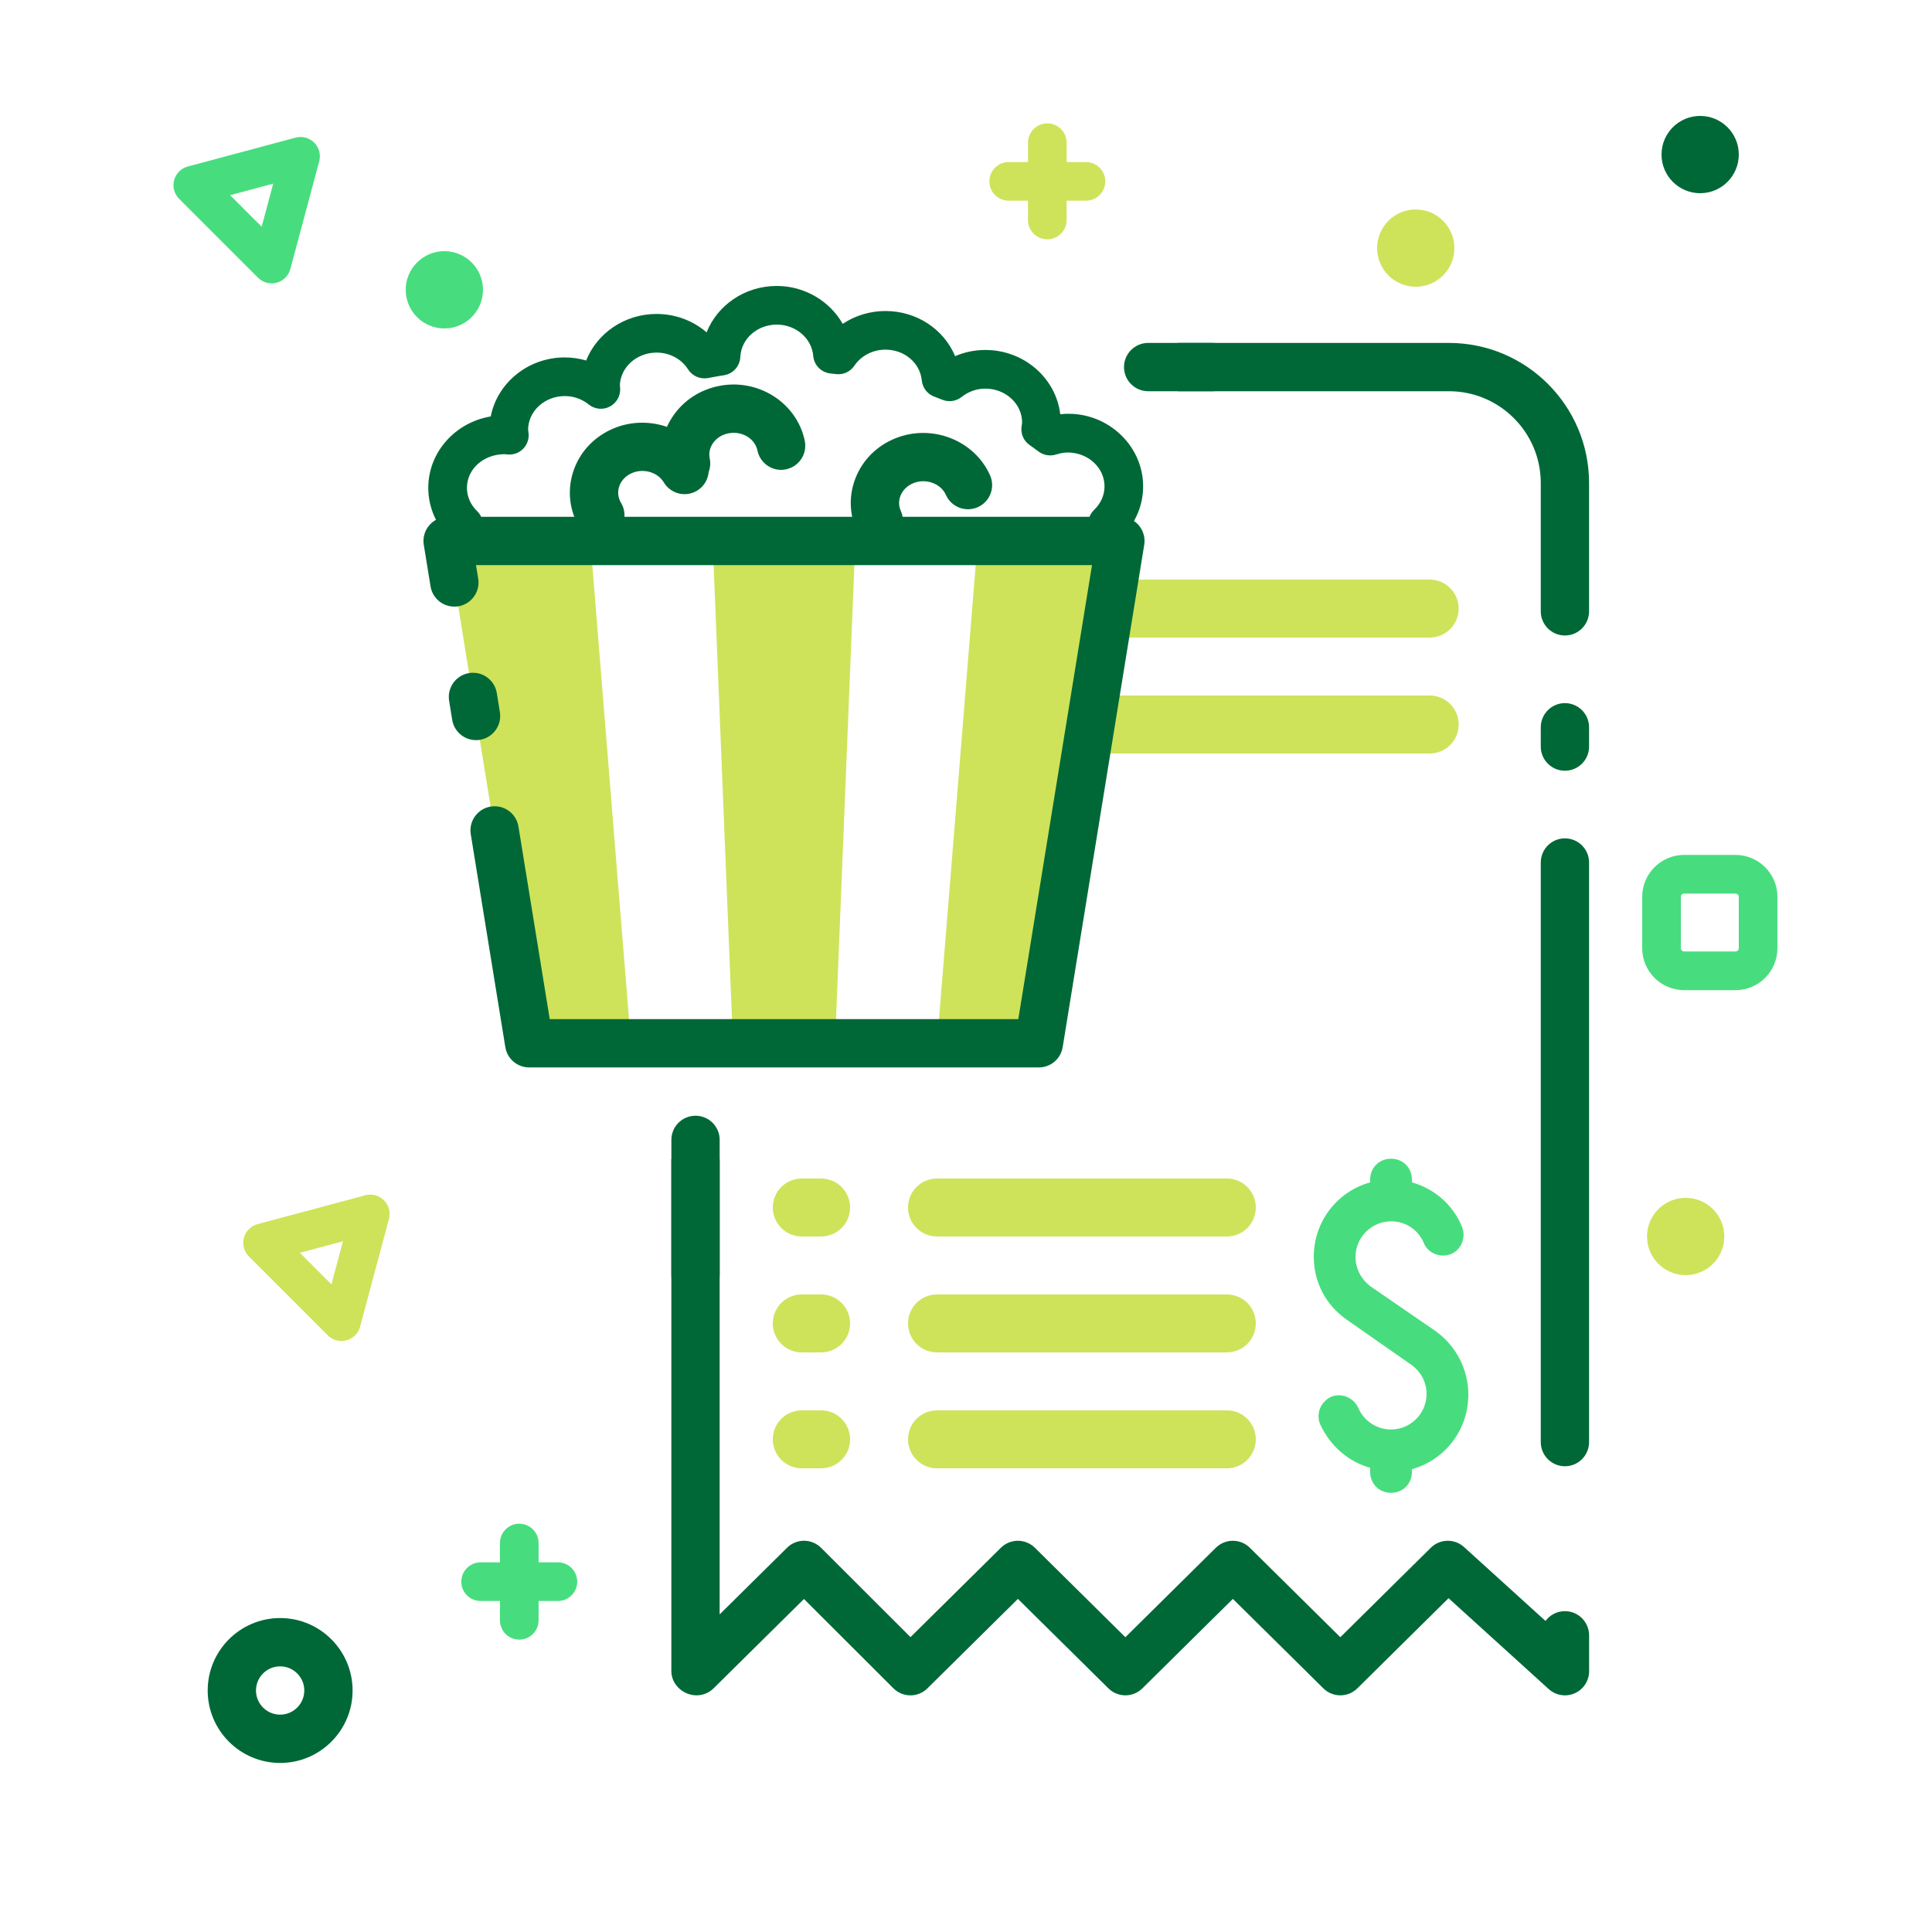 <?xml version="1.0" encoding="iso-8859-1"?>
<!-- Generator: Adobe Illustrator 18.0.0, SVG Export Plug-In . SVG Version: 6.00 Build 0)  -->
<!DOCTYPE svg PUBLIC "-//W3C//DTD SVG 1.1//EN" "http://www.w3.org/Graphics/SVG/1.1/DTD/svg11.dtd">
<svg version="1.1" id="Layer_2" xmlns="http://www.w3.org/2000/svg" xmlns:xlink="http://www.w3.org/1999/xlink" x="0px" y="0px"
	 width="100px" height="100px" viewBox="0 0 100 100" style="enable-background:new 0 0 100 100;" xml:space="preserve">
<path style="fill:#CEE35A;" d="M74,36H56.692l-0.487,3H74c0.829,0,1.5-0.671,1.5-1.5S74.829,36,74,36z"/>
<path style="fill:#CEE35A;" d="M74,30H57.666l-0.487,3H74c0.829,0,1.5-0.671,1.5-1.5S74.829,30,74,30z"/>
<g>
	<path style="fill:#006837;" d="M62.749,20.25h-3.321c-0.69,0-1.25-0.56-1.25-1.25s0.56-1.25,1.25-1.25h3.321
		c0.69,0,1.25,0.56,1.25,1.25S63.439,20.25,62.749,20.25z"/>
</g>
<g>
	<path style="fill:#006837;" d="M81,43.393c-0.69,0-1.25,0.56-1.25,1.25v30c0,0.69,0.56,1.25,1.25,1.25s1.25-0.56,1.25-1.25v-30
		C82.25,43.953,81.69,43.393,81,43.393z"/>
	<path style="fill:#006837;" d="M81,83.393c-0.412,0-0.778,0.199-1.005,0.507l-4.217-3.826c-0.491-0.446-1.246-0.43-1.719,0.037
		l-4.684,4.631l-4.684-4.631c-0.487-0.481-1.271-0.481-1.758,0l-4.684,4.631l-4.684-4.631c-0.487-0.481-1.271-0.481-1.758,0
		l-4.679,4.626l-4.628-4.622c-0.486-0.485-1.272-0.488-1.762-0.004l-3.489,3.45V60h-2.5v26.5c0,0.69,0.615,1.25,1.306,1.25
		c0.329,0,0.645-0.13,0.879-0.361l4.679-4.626l4.628,4.622c0.487,0.486,1.273,0.489,1.762,0.004l4.684-4.631l4.684,4.631
		c0.487,0.481,1.271,0.481,1.758,0l4.684-4.631l4.684,4.631c0.487,0.481,1.271,0.481,1.758,0l4.721-4.667l5.186,4.705
		c0.234,0.213,0.535,0.324,0.84,0.324c0.171,0,0.343-0.035,0.506-0.107c0.452-0.201,0.744-0.648,0.744-1.143v-1.857
		C82.25,83.953,81.69,83.393,81,83.393z"/>
	<path style="fill:#006837;" d="M81,36.393c-0.69,0-1.25,0.56-1.25,1.25v1c0,0.69,0.56,1.25,1.25,1.25s1.25-0.56,1.25-1.25v-1
		C82.25,36.953,81.69,36.393,81,36.393z"/>
	<path style="fill:#006837;" d="M75,17.75H60.971v2.5H75c2.619,0,4.75,2.131,4.75,4.75v6.643c0,0.69,0.56,1.25,1.25,1.25
		s1.25-0.56,1.25-1.25V25C82.25,21.002,78.998,17.75,75,17.75z"/>
</g>
<g>
	<path style="fill:#006837;" d="M36,67.25c-0.69,0-1.25-0.56-1.25-1.25v-7c0-0.69,0.56-1.25,1.25-1.25s1.25,0.56,1.25,1.25v7
		C37.25,66.69,36.69,67.25,36,67.25z"/>
</g>
<path style="fill:#47DD7E;" d="M76,72.189c0-1.333-0.649-2.559-1.73-3.315l-3.351-2.306c-0.468-0.36-0.757-0.901-0.757-1.514
	c0-1.009,0.829-1.838,1.838-1.838c0.757,0,1.405,0.432,1.694,1.117c0.216,0.541,0.865,0.793,1.405,0.577s0.793-0.865,0.577-1.405
	c-0.468-1.153-1.441-1.982-2.595-2.306v-0.144c0-0.613-0.468-1.081-1.081-1.081s-1.081,0.468-1.081,1.081v0.144
	C69.225,61.667,68,63.216,68,65.054c0,1.297,0.613,2.486,1.694,3.243l3.351,2.342c0.505,0.36,0.793,0.901,0.793,1.514
	c0,1.009-0.829,1.838-1.838,1.838c-0.721,0-1.405-0.432-1.694-1.117c-0.252-0.541-0.865-0.793-1.405-0.577
	c-0.541,0.252-0.793,0.865-0.577,1.405c0.505,1.117,1.441,1.946,2.595,2.27v0.216c0,0.613,0.468,1.081,1.081,1.081
	s1.081-0.468,1.081-1.081v-0.144C74.775,75.577,76,74.027,76,72.189z"/>
<g>
	<path style="fill:#CEE35A;" d="M63.5,64h-15c-0.829,0-1.5-0.671-1.5-1.5s0.671-1.5,1.5-1.5h15c0.829,0,1.5,0.671,1.5,1.5
		S64.329,64,63.5,64z M42.5,64h-1c-0.829,0-1.5-0.671-1.5-1.5s0.671-1.5,1.5-1.5h1c0.829,0,1.5,0.671,1.5,1.5S43.329,64,42.5,64z"/>
</g>
<g>
	<path style="fill:#CEE35A;" d="M63.5,70h-15c-0.829,0-1.5-0.671-1.5-1.5s0.671-1.5,1.5-1.5h15c0.829,0,1.5,0.671,1.5,1.5
		S64.329,70,63.5,70z M42.5,70h-1c-0.829,0-1.5-0.671-1.5-1.5s0.671-1.5,1.5-1.5h1c0.829,0,1.5,0.671,1.5,1.5S43.329,70,42.5,70z"/>
</g>
<g>
	<path style="fill:#CEE35A;" d="M63.5,76h-15c-0.829,0-1.5-0.671-1.5-1.5s0.671-1.5,1.5-1.5h15c0.829,0,1.5,0.671,1.5,1.5
		S64.329,76,63.5,76z M42.5,76h-1c-0.829,0-1.5-0.671-1.5-1.5s0.671-1.5,1.5-1.5h1c0.829,0,1.5,0.671,1.5,1.5S43.329,76,42.5,76z"/>
</g>
<g>
	<path style="fill:#47DD7E;" d="M89.83,51.25H87.17c-1.197,0-2.17-0.974-2.17-2.17V46.42c0-1.197,0.974-2.17,2.17-2.17h2.659
		c1.197,0,2.17,0.974,2.17,2.17v2.659C92,50.276,91.026,51.25,89.83,51.25z M87.17,46.25c-0.091,0-0.17,0.08-0.17,0.17v2.659
		c0,0.091,0.08,0.17,0.17,0.17h2.659c0.091,0,0.17-0.08,0.17-0.17V46.42c0-0.091-0.08-0.17-0.17-0.17H87.17z"/>
</g>
<circle style="fill:#006837;" cx="88" cy="8" r="2"/>
<circle style="fill:#CEE35A;" cx="87.25" cy="64" r="2"/>
<circle style="fill:#47DD7E;" cx="23" cy="15" r="2"/>
<circle style="fill:#CEE35A;" cx="73.279" cy="12.842" r="2"/>
<g>
	<path style="fill:#006837;" d="M14.5,91.25c-2.068,0-3.75-1.682-3.75-3.75s1.682-3.75,3.75-3.75s3.75,1.682,3.75,3.75
		S16.568,91.25,14.5,91.25z M14.5,86.25c-0.689,0-1.25,0.561-1.25,1.25s0.561,1.25,1.25,1.25s1.25-0.561,1.25-1.25
		S15.189,86.25,14.5,86.25z"/>
</g>
<g>
	<path style="fill:#CEE35A;" d="M56.209,10.387h-4c-0.552,0-1-0.448-1-1s0.448-1,1-1h4c0.552,0,1,0.448,1,1
		S56.762,10.387,56.209,10.387z"/>
</g>
<g>
	<path style="fill:#CEE35A;" d="M54.209,12.387c-0.552,0-1-0.448-1-1v-4c0-0.552,0.448-1,1-1s1,0.448,1,1v4
		C55.209,11.939,54.762,12.387,54.209,12.387z"/>
</g>
<g>
	<path style="fill:#47DD7E;" d="M28.877,82.867h-4c-0.552,0-1-0.448-1-1s0.448-1,1-1h4c0.552,0,1,0.448,1,1
		S29.43,82.867,28.877,82.867z"/>
</g>
<g>
	<path style="fill:#47DD7E;" d="M26.877,84.867c-0.552,0-1-0.448-1-1v-4c0-0.552,0.448-1,1-1s1,0.448,1,1v4
		C27.877,84.419,27.43,84.867,26.877,84.867z"/>
</g>
<g>
	<path style="fill:#CEE35A;" d="M17.673,69.41c-0.262,0-0.517-0.103-0.707-0.293l-4.083-4.083c-0.253-0.252-0.352-0.621-0.259-0.966
		c0.092-0.345,0.362-0.615,0.707-0.707l5.577-1.494c0.345-0.092,0.713,0.006,0.966,0.259s0.352,0.621,0.259,0.966l-1.494,5.577
		c-0.092,0.345-0.362,0.615-0.707,0.707C17.847,69.398,17.76,69.41,17.673,69.41z M15.522,64.845l1.633,1.633l0.598-2.23
		L15.522,64.845z"/>
</g>
<g>
	<path style="fill:#47DD7E;" d="M14.062,14.667c-0.262,0-0.517-0.103-0.707-0.293l-4.083-4.083C9.019,10.039,8.92,9.67,9.013,9.325
		C9.105,8.98,9.375,8.71,9.72,8.618l5.577-1.494c0.345-0.092,0.713,0.006,0.966,0.259c0.253,0.252,0.352,0.621,0.259,0.966
		l-1.494,5.577c-0.092,0.345-0.362,0.615-0.707,0.707C14.235,14.655,14.148,14.667,14.062,14.667z M11.911,10.102l1.633,1.633
		l0.598-2.23L11.911,10.102z"/>
</g>
<g>
	<polygon style="fill:#CEE35A;" points="32.666,54.102 27.389,54.102 23.169,27.983 30.555,27.983 	"/>
</g>
<g>
	<polygon style="fill:#CEE35A;" points="43.218,54.102 37.942,54.102 36.886,27.983 44.273,27.983 	"/>
</g>
<g>
	<polygon style="fill:#CEE35A;" points="48.494,54.102 53.77,54.102 57.991,27.983 50.604,27.983 	"/>
</g>
<g>
	<path style="fill:#006837;" d="M53.77,55.25H27.39c-0.613,0-1.136-0.444-1.234-1.05l-1.789-11.019
		c-0.111-0.681,0.352-1.323,1.034-1.434c0.681-0.108,1.324,0.353,1.434,1.034l1.619,9.969h24.253l3.815-23.5H24.638l0.114,0.699
		c0.111,0.681-0.352,1.323-1.034,1.434c-0.684,0.106-1.323-0.352-1.434-1.034L21.935,28.2c-0.059-0.362,0.044-0.731,0.282-1.01
		s0.585-0.44,0.952-0.44h34.822c0.367,0,0.714,0.161,0.952,0.44c0.237,0.279,0.34,0.648,0.282,1.01l-4.221,26
		C54.906,54.806,54.383,55.25,53.77,55.25z M24.638,38.309c-0.602,0-1.133-0.436-1.232-1.05l-0.16-0.987
		c-0.11-0.681,0.352-1.323,1.034-1.434c0.682-0.11,1.324,0.352,1.434,1.034l0.16,0.987c0.11,0.681-0.352,1.323-1.034,1.434
		C24.771,38.304,24.704,38.309,24.638,38.309z"/>
</g>
<g>
	<path style="fill:#006837;" d="M31.074,27.923c-0.425,0-0.839-0.217-1.073-0.608c-0.501-0.837-0.636-1.813-0.378-2.747
		c0.264-0.958,0.903-1.751,1.8-2.234c1.781-0.958,4.06-0.353,5.082,1.351c0.355,0.592,0.163,1.36-0.43,1.715
		c-0.591,0.355-1.36,0.163-1.715-0.43c-0.338-0.565-1.142-0.764-1.752-0.435c-0.29,0.156-0.494,0.403-0.575,0.697
		c-0.074,0.27-0.034,0.553,0.113,0.798c0.355,0.592,0.162,1.36-0.43,1.714C31.514,27.866,31.292,27.923,31.074,27.923z"/>
</g>
<g>
	<path style="fill:#006837;" d="M35.512,25.238c-0.58,0-1.099-0.406-1.222-0.996c-0.194-0.932-0.007-1.885,0.528-2.683
		c0.56-0.836,1.427-1.401,2.439-1.59c2.019-0.382,3.992,0.897,4.397,2.844c0.141,0.676-0.293,1.338-0.969,1.479
		c-0.673,0.145-1.337-0.293-1.479-0.969c-0.13-0.624-0.799-1.027-1.49-0.896c-0.347,0.065-0.639,0.251-0.822,0.525
		c-0.112,0.166-0.229,0.437-0.158,0.781c0.141,0.676-0.293,1.338-0.969,1.479C35.682,25.229,35.596,25.238,35.512,25.238z"/>
</g>
<g>
	<path style="fill:#006837;" d="M45.485,28.205c-0.479,0-0.935-0.276-1.143-0.742c-0.393-0.882-0.409-1.861-0.046-2.755
		c0.376-0.926,1.107-1.645,2.059-2.025c1.888-0.756,4.083,0.105,4.889,1.918c0.281,0.63-0.003,1.369-0.634,1.65
		c-0.63,0.279-1.37-0.003-1.65-0.634c-0.263-0.59-1.031-0.87-1.677-0.612c-0.314,0.126-0.552,0.355-0.67,0.645
		c-0.074,0.183-0.132,0.47,0.014,0.797c0.281,0.63-0.003,1.37-0.634,1.65C45.828,28.17,45.655,28.205,45.485,28.205z"/>
</g>
<path style="fill:#006837;" d="M54.878,21.44c-0.22-1.869-1.875-3.326-3.877-3.326c-0.546,0-1.075,0.109-1.565,0.321
	c-0.579-1.386-1.977-2.337-3.604-2.337c-0.805,0-1.572,0.237-2.213,0.664c-0.666-1.169-1.958-1.961-3.412-1.961
	c-1.656,0-3.072,0.99-3.634,2.402c-0.703-0.608-1.616-0.953-2.59-0.953c-1.66,0-3.081,1.001-3.644,2.409
	c-0.357-0.104-0.73-0.159-1.104-0.159c-1.904,0-3.495,1.318-3.834,3.055c-1.834,0.306-3.233,1.846-3.233,3.695
	c0,0.904,0.333,1.76,0.942,2.44c0.036,0.106,0.099,0.206,0.147,0.31h2.478c-0.423-0.361-0.682-0.719-0.76-1.052
	c-0.043-0.188-0.141-0.359-0.279-0.493c-0.34-0.328-0.527-0.756-0.527-1.205c0-0.96,0.844-1.742,1.954-1.742
	c0.006,0,0.012,0,0.018,0l0.129,0.015c0.305,0.028,0.595-0.079,0.805-0.292c0.211-0.213,0.315-0.51,0.284-0.808
	c-0.001-0.013-0.022-0.161-0.024-0.173c0-0.965,0.853-1.75,1.902-1.75c0.571,0,0.989,0.239,1.239,0.438
	c0.31,0.249,0.736,0.291,1.086,0.107c0.351-0.183,0.562-0.556,0.537-0.951c-0.003-0.048-0.009-0.096-0.014-0.096L32.083,20
	c0-0.965,0.853-1.75,1.902-1.75c0.674,0,1.285,0.326,1.633,0.873c0.218,0.342,0.623,0.515,1.02,0.446l0.25-0.046
	c0.189-0.036,0.378-0.071,0.573-0.099c0.476-0.068,0.836-0.465,0.858-0.945c0.042-0.941,0.873-1.678,1.89-1.678
	c0.98,0,1.808,0.71,1.883,1.618c0.04,0.479,0.414,0.861,0.892,0.912l0.294,0.032c0.371,0.046,0.734-0.124,0.943-0.433
	c0.353-0.521,0.955-0.832,1.612-0.832c0.981,0,1.79,0.685,1.879,1.593c0.038,0.386,0.296,0.715,0.662,0.844l0.422,0.164
	c0.33,0.124,0.699,0.067,0.975-0.151c0.25-0.197,0.665-0.433,1.23-0.433c1.049,0,1.902,0.785,1.902,1.75
	c0,0.046-0.01,0.09-0.028,0.214c-0.051,0.371,0.108,0.739,0.414,0.954c0.158,0.111,0.314,0.222,0.462,0.335
	c0.258,0.196,0.596,0.255,0.907,0.158c0.225-0.071,0.424-0.105,0.609-0.105c1.049,0,1.902,0.785,1.902,1.75
	c0,0.455-0.19,0.886-0.535,1.215c-0.15,0.143-0.251,0.328-0.292,0.53c-0.067,0.341-0.335,0.71-0.785,1.085h2.433l-0.036,0.223
	c0.11-0.198,0.205-0.399,0.271-0.609c0.61-0.68,0.943-1.537,0.943-2.445C59.168,22.978,57.184,21.193,54.878,21.44z"/>
</svg>
